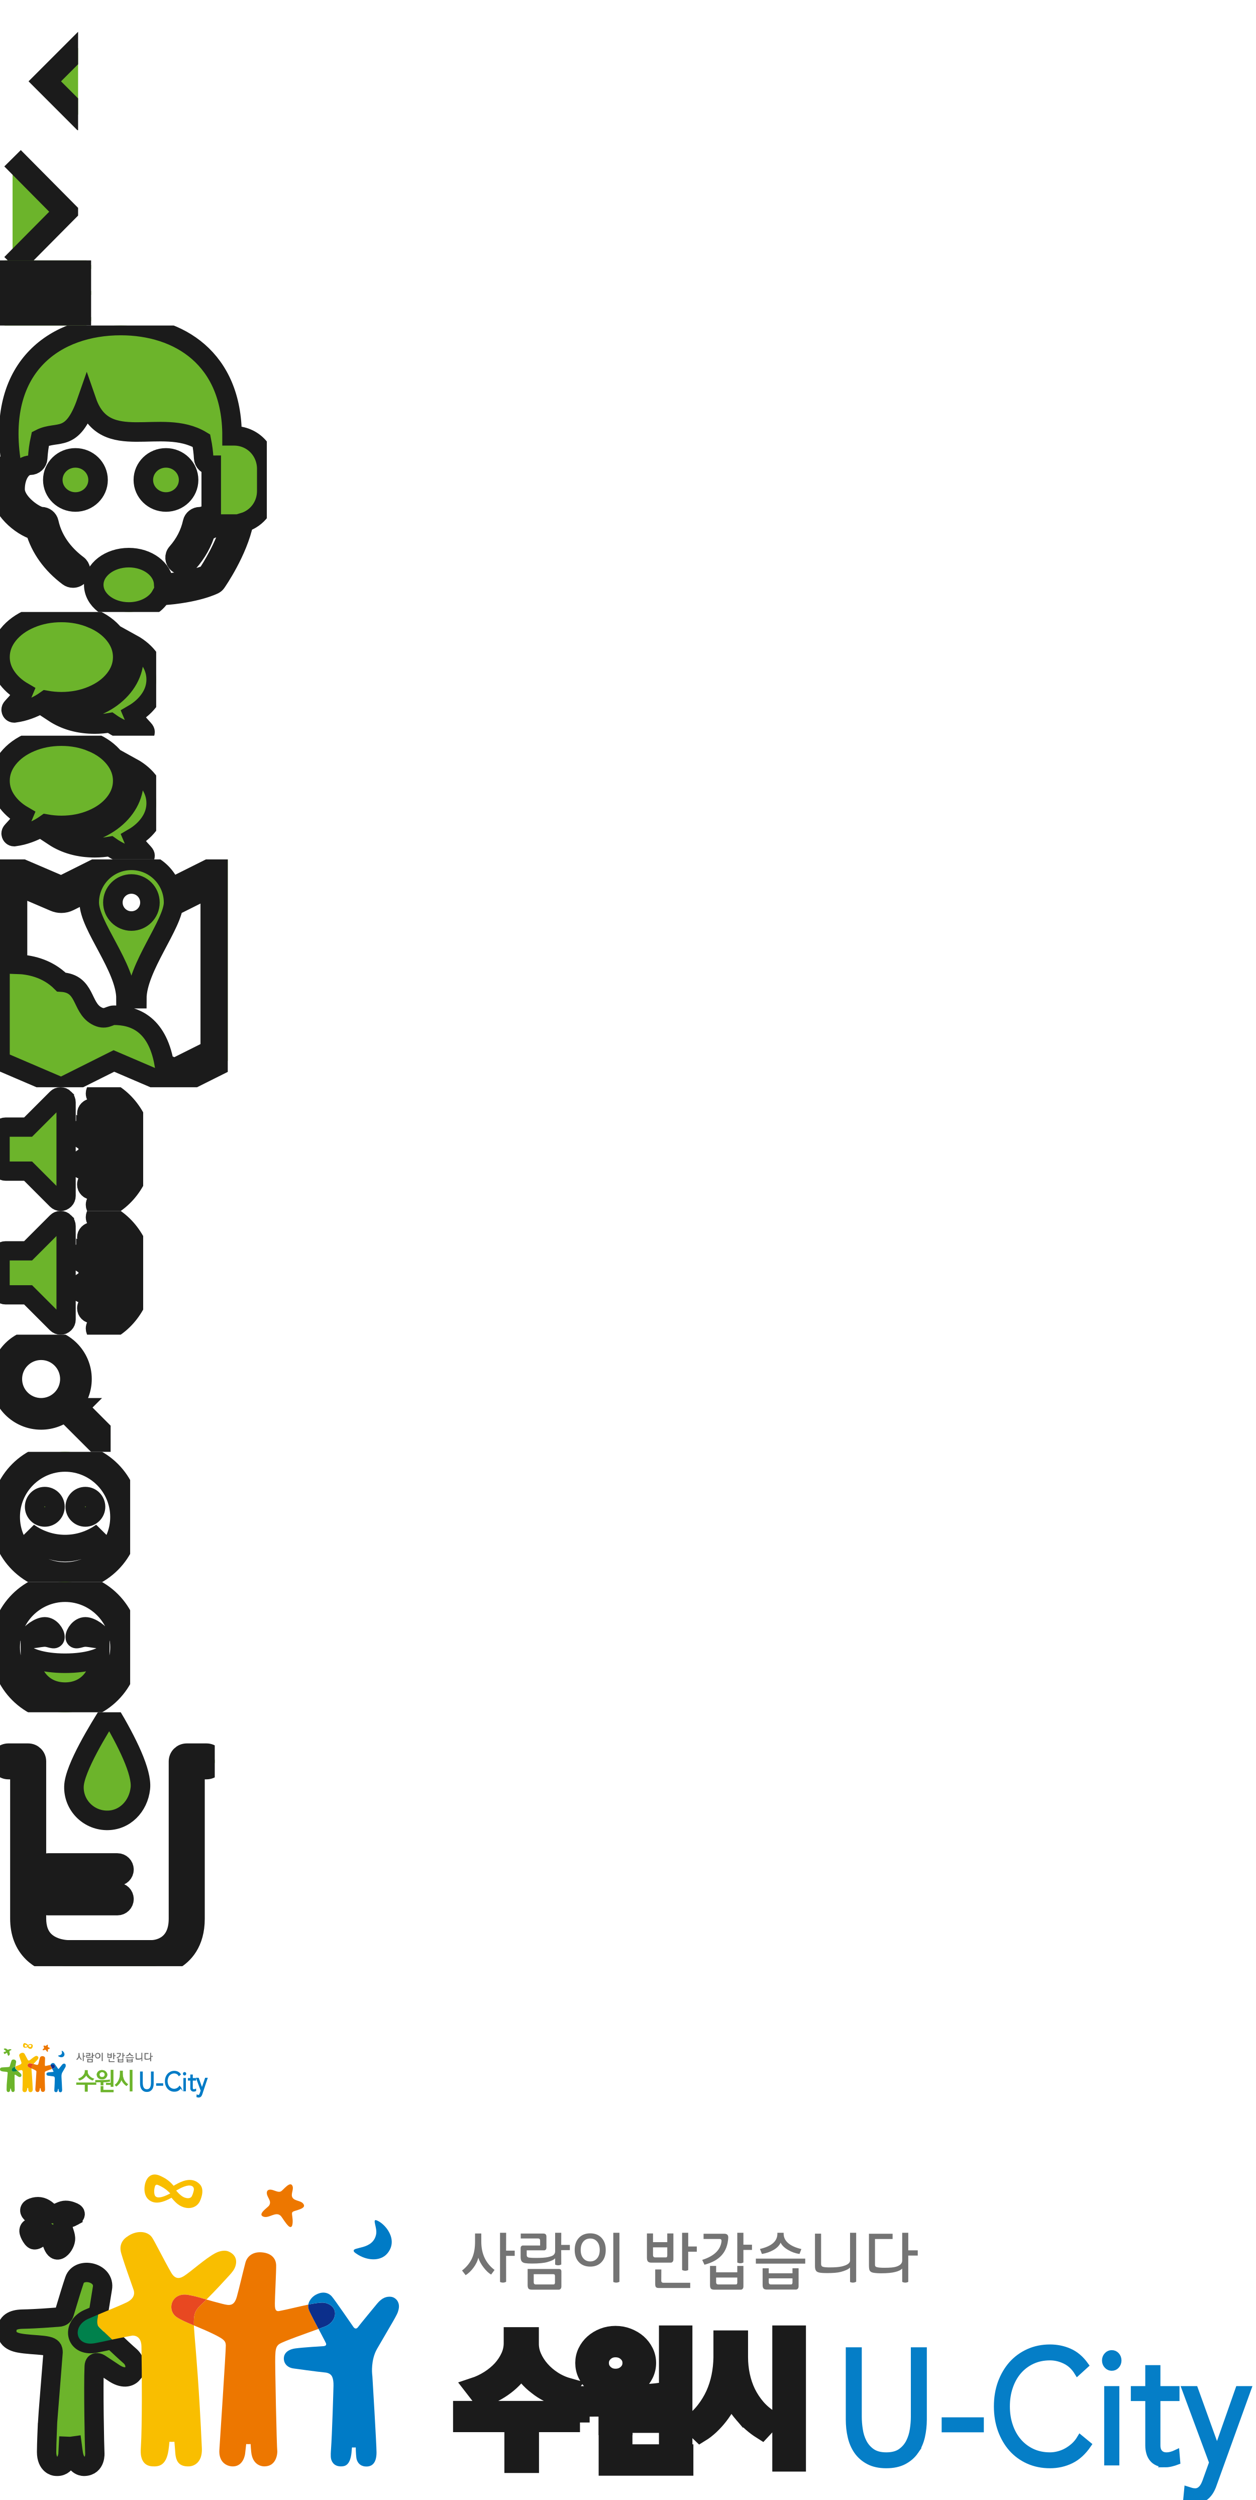 <?xml version="1.0"?>
<!--Icons from directory ""-->
<svg xmlns="http://www.w3.org/2000/svg" width="193" height="384" viewBox="0 0 193 384"><svg xmlns:xlink="http://www.w3.org/1999/xlink" height="20" width="12" preserveAspectRatio="xMidYMid" viewBox="0 0 10 17" id="icon_chevron_left" y="0"><defs><style>.cls-1 {        stroke: #1b1b1b;        stroke-width: 3px;        fill: none;        fill-rule: evenodd;      }</style></defs><path d="m12.75 3.62l-7 7 7 7" class="cls-1"/></svg><svg xmlns:xlink="http://www.w3.org/1999/xlink" height="20" width="12" preserveAspectRatio="xMidYMid" viewBox="0 0 9.844 16.82" id="icon_chevron_right" y="20"><defs><style>.cls-1 {        stroke: #1b1b1b;        stroke-width: 3px;        fill: none;        fill-rule: evenodd;      }</style></defs><path d="m1.5 17.437l6.849-6.907-6.849-6.907" class="cls-1"/></svg><svg xmlns:xlink="http://www.w3.org/1999/xlink" height="10" width="14" preserveAspectRatio="xMidYMid" viewBox="0 0 14 10" id="icon_hamberg" y="40"><defs><style>.cls-1 {        fill: #444;        fill-rule: evenodd;      }</style></defs><path d="m13.297 10h-12.594c0-0.389-0.315-0.703-0.703-0.703v-0.594c0.388 0 0.703-0.315 0.703-0.703h12.594c0 0.388 0.315 0.703 0.703 0.703v0.594c-0.388 0-0.703 0.314-0.703 0.703zm0-4h-12.594c0-0.388-0.315-0.703-0.703-0.703v-0.594c0.388 0 0.703-0.315 0.703-0.703h12.594c0 0.388 0.315 0.703 0.703 0.703v0.594c-0.388 0-0.703 0.315-0.703 0.703zm0-4h-12.594c0-0.388-0.315-0.703-0.703-0.703v-0.594c0.388 0 0.703-0.315 0.703-0.703h12.594c0 0.388 0.315 0.703 0.703 0.703v0.594c-0.388 0-0.703 0.315-0.703 0.703z" class="cls-1"/></svg><svg xmlns:xlink="http://www.w3.org/1999/xlink" height="44" width="41" preserveAspectRatio="xMidYMid" viewBox="0 0 41 44" id="icon_info" y="50"><defs><style>.cls-1 {        fill: #8897aa;        fill-rule: evenodd;      }</style></defs><path d="m28.981 23.718c0 1.871-1.558 3.388-3.478 3.388-1.921 0-3.478-1.517-3.478-3.388 0-1.872 1.557-3.389 3.478-3.389 1.92 0 3.478 1.517 3.478 3.389zm-20.868 0c0-1.872 1.557-3.389 3.478-3.389 1.92 0 3.478 1.517 3.478 3.389 0 1.871-1.558 3.388-3.478 3.388-1.921 0-3.478-1.517-3.478-3.388zm29.332 6.53c-0.908 4.459-4.065 9.005-4.221 9.227-0.084 0.119-0.196 0.218-0.327 0.286-0.121 0.063-2.69 1.37-8.162 1.716-0.826 1.482-2.726 2.521-4.942 2.521-2.977 0-5.388-1.868-5.388-4.173 0-2.304 2.411-4.173 5.388-4.173 2.886 0 5.222 1.764 5.359 3.974 3.863-0.307 6.049-1.102 6.677-1.37 0.573-0.86 2.805-4.348 3.667-7.762h-1.716c-0.692 0.475-1.42 0.836-2.122 1.008-0.51 1.778-1.423 3.419-2.718 4.888-0.417 0.475-1.149 0.53-1.635 0.122-0.486-0.407-0.542-1.12-0.124-1.593 1.225-1.39 2.034-2.958 2.405-4.659 0.113-0.522 0.586-0.895 1.134-0.895 0.486 0 1.118-0.278 1.739-0.708v-6.633-0.565c-0.616 0-1.123-0.469-1.158-1.067-0.051-0.887-0.165-1.801-0.35-2.711-6.126-3.69-14.783 2.16-17.621-6.009-2.258 6.479-4.442 4.36-7.127 5.721-0.223 1.005-0.353 2.019-0.411 3-0.035 0.598-0.543 1.066-1.157 1.066-1.301 0-2.319 1.617-2.319 3.681 0 2.125 3.175 4.218 4.058 4.218 0.548 0 1.02 0.374 1.134 0.896 0.686 3.16 2.781 5.283 4.419 6.508 0.508 0.38 0.603 1.089 0.213 1.584-0.228 0.289-0.572 0.441-0.92 0.441-0.247 0-0.495-0.076-0.706-0.234-2.563-1.918-4.31-4.357-5.089-7.093-2.223-0.657-5.428-3.308-5.428-6.32 0-1.892 0.63-3.514 1.641-4.586-2.044-14.478 7.045-20.554 16.909-20.554 8.997 0 17.117 5.089 17.111 16.941h0.279c2.88 0 5.054 2.275 5.054 5.083v3.388c0 2.285-1.454 4.197-3.546 4.836z" class="cls-1"/></svg><svg xmlns:xlink="http://www.w3.org/1999/xlink" height="19" width="24" preserveAspectRatio="xMidYMid" viewBox="0 0 24 18.875" id="icon_info_notice" y="94"><defs><style>.cls-1 {        fill: #8897aa;        fill-rule: evenodd;      }</style></defs><path d="m14.163 0.926c-1.451-0.612-3.029-0.918-4.735-0.918-1.705 0-3.283 0.306-4.734 0.918-1.451 0.611-2.596 1.444-3.435 2.497-0.84 1.054-1.259 2.201-1.259 3.442 0 1.063 0.317 2.063 0.951 3 0.634 0.938 1.504 1.728 2.611 2.371-0.089 0.214-0.18 0.411-0.274 0.589-0.094 0.179-0.206 0.351-0.335 0.516-0.13 0.165-0.23 0.294-0.301 0.388-0.072 0.094-0.188 0.226-0.349 0.395-0.16 0.17-0.263 0.281-0.308 0.335-0.009 0.009-0.026 0.029-0.053 0.06-0.027 0.032-0.047 0.054-0.06 0.067-0.014 0.014-0.032 0.036-0.054 0.067-0.022 0.032-0.038 0.056-0.047 0.074s-0.02 0.04-0.033 0.067c-0.014 0.027-0.023 0.053-0.027 0.08-0.005 0.027-0.007 0.056-0.007 0.087 0 0.032 0.005 0.061 0.014 0.087 0.017 0.116 0.069 0.21 0.154 0.282 0.084 0.071 0.176 0.107 0.274 0.107h0.04c0.447-0.063 0.831-0.134 1.152-0.215 1.375-0.357 2.616-0.928 3.723-1.714 0.804 0.143 1.589 0.214 2.357 0.214 1.706 0 3.284-0.305 4.735-0.917 1.451-0.611 2.596-1.444 3.435-2.498 0.839-1.053 1.259-2.201 1.259-3.442s-0.42-2.388-1.259-3.442c-0.839-1.053-1.984-1.886-3.435-2.497zm8.832 6.287c-0.669-0.955-1.58-1.749-2.732-2.383 0.206 0.669 0.308 1.348 0.308 2.035 0 1.197-0.299 2.331-0.897 3.402s-1.455 2.018-2.571 2.839c-1.036 0.75-2.215 1.326-3.536 1.728-1.322 0.402-2.701 0.603-4.139 0.603-0.267 0-0.66-0.018-1.178-0.054 1.794 1.179 3.902 1.768 6.321 1.768 0.768 0 1.554-0.071 2.357-0.214 1.107 0.785 2.349 1.357 3.724 1.714 0.321 0.08 0.705 0.152 1.151 0.214 0.108 0.009 0.206-0.022 0.295-0.094 0.089-0.071 0.147-0.169 0.174-0.294 0.009-0.027 0.014-0.056 0.014-0.087 0-0.032-0.003-0.06-0.007-0.087-0.005-0.027-0.014-0.054-0.027-0.081-0.013-0.026-0.025-0.049-0.033-0.067-0.009-0.018-0.025-0.042-0.047-0.073-0.023-0.032-0.04-0.054-0.054-0.067-0.013-0.014-0.033-0.036-0.06-0.067-0.027-0.032-0.045-0.052-0.054-0.06-0.044-0.054-0.147-0.166-0.308-0.335-0.16-0.17-0.277-0.302-0.348-0.395-0.071-0.094-0.172-0.223-0.301-0.389-0.13-0.165-0.241-0.337-0.335-0.515-0.094-0.179-0.185-0.375-0.275-0.59 1.107-0.642 1.978-1.43 2.612-2.364 0.634-0.932 0.951-1.935 0.951-3.006 0-1.098-0.335-2.125-1.005-3.081z" class="cls-1"/></svg><svg xmlns:xlink="http://www.w3.org/1999/xlink" height="19" width="24" preserveAspectRatio="xMidYMid" viewBox="0 0 24 18.875" id="icon_info_notice_on" y="113"><defs><style>.cls-1 {        fill: #008488;        fill-rule: evenodd;      }</style></defs><path d="m14.163 0.926c-1.451-0.612-3.029-0.918-4.735-0.918-1.705 0-3.283 0.306-4.734 0.918-1.451 0.611-2.596 1.444-3.435 2.497-0.84 1.054-1.259 2.201-1.259 3.442 0 1.063 0.317 2.063 0.951 3 0.634 0.938 1.504 1.728 2.611 2.371-0.089 0.214-0.18 0.411-0.274 0.589-0.094 0.179-0.206 0.351-0.335 0.516-0.13 0.165-0.23 0.294-0.301 0.388-0.072 0.094-0.188 0.226-0.349 0.395-0.16 0.17-0.263 0.281-0.308 0.335-0.009 0.009-0.026 0.029-0.053 0.06-0.027 0.032-0.047 0.054-0.06 0.067-0.014 0.014-0.032 0.036-0.054 0.067-0.022 0.032-0.038 0.056-0.047 0.074s-0.02 0.04-0.033 0.067c-0.014 0.027-0.023 0.053-0.027 0.08-0.005 0.027-0.007 0.056-0.007 0.087 0 0.032 0.005 0.061 0.014 0.087 0.017 0.116 0.069 0.21 0.154 0.282 0.084 0.071 0.176 0.107 0.274 0.107h0.04c0.447-0.063 0.831-0.134 1.152-0.215 1.375-0.357 2.616-0.928 3.723-1.714 0.804 0.143 1.589 0.214 2.357 0.214 1.706 0 3.284-0.305 4.735-0.917 1.451-0.611 2.596-1.444 3.435-2.498 0.839-1.053 1.259-2.201 1.259-3.442s-0.42-2.388-1.259-3.442c-0.839-1.053-1.984-1.886-3.435-2.497zm8.832 6.287c-0.669-0.955-1.58-1.749-2.732-2.383 0.206 0.669 0.308 1.348 0.308 2.035 0 1.197-0.299 2.331-0.897 3.402s-1.455 2.018-2.571 2.839c-1.036 0.75-2.215 1.326-3.536 1.728-1.322 0.402-2.701 0.603-4.139 0.603-0.267 0-0.66-0.018-1.178-0.054 1.794 1.179 3.902 1.768 6.321 1.768 0.768 0 1.554-0.071 2.357-0.214 1.107 0.785 2.349 1.357 3.724 1.714 0.321 0.08 0.705 0.152 1.151 0.214 0.108 0.009 0.206-0.022 0.295-0.094 0.089-0.071 0.147-0.169 0.174-0.294 0.009-0.027 0.014-0.056 0.014-0.087 0-0.032-0.003-0.06-0.007-0.087-0.005-0.027-0.014-0.054-0.027-0.081-0.013-0.026-0.025-0.049-0.033-0.067-0.009-0.018-0.025-0.042-0.047-0.073-0.023-0.032-0.04-0.054-0.054-0.067-0.013-0.014-0.033-0.036-0.06-0.067-0.027-0.032-0.045-0.052-0.054-0.06-0.044-0.054-0.147-0.166-0.308-0.335-0.16-0.17-0.277-0.302-0.348-0.395-0.071-0.094-0.172-0.223-0.301-0.389-0.13-0.165-0.241-0.337-0.335-0.515-0.094-0.179-0.185-0.375-0.275-0.59 1.107-0.642 1.978-1.43 2.612-2.364 0.634-0.932 0.951-1.935 0.951-3.006 0-1.098-0.335-2.125-1.005-3.081z" class="cls-1"/></svg><svg xmlns:xlink="http://www.w3.org/1999/xlink" height="35" width="35" preserveAspectRatio="xMidYMid" viewBox="0 0 35 35" id="icon_map" y="132"><defs><style>.cls-1 {        fill: #fff;        fill-rule: evenodd;      }</style></defs><path d="m26.923 35l-1.382-0.592-8.041-3.446-8.077 4.038-9.423-4.038v-30.962l9.423 4.038 3.463-1.731c-0.635 1.07-1.043 2.285-1.155 3.588l-1.104 0.552c-0.378 0.189-0.791 0.284-1.204 0.284-0.36 0-0.722-0.073-1.061-0.219l-5.67-2.429v12.023c1.645 0.049 4.484 0.493 6.731 2.74 3.791 0.212 3.038 3.839 5.385 5.16 1.389 0.782 1.961-0.067 2.692-0.067 2.911 0 6.594 1.126 7.721 7.402l1.615 0.692 5.472-2.736v-24.94l-3.64 1.82c-0.05-0.954-0.254-1.868-0.595-2.714l6.927-3.463v30.962l-8.077 4.038zm-7.56-13.606c0-4.813-5.649-11.193-5.649-14.771 0-3.577 2.9-6.478 6.478-6.478 3.579 0 6.479 2.901 6.479 6.478 0 3.286-5.649 9.975-5.649 14.771h-1.659zm3.677-14.771c0-1.572-1.275-2.847-2.848-2.847-1.572 0-2.847 1.275-2.847 2.847s1.275 2.847 2.847 2.847c1.573 0 2.848-1.275 2.848-2.847z" class="cls-1"/></svg><svg xmlns:xlink="http://www.w3.org/1999/xlink" height="19" width="22" preserveAspectRatio="xMidYMid" viewBox="0 0 22.312 19.032" id="icon_new_notice" y="167"><defs><style>.cls-1 {        fill: #8897aa;        fill-rule: evenodd;      }</style></defs><path d="m10.045 1.629c-0.17-0.169-0.371-0.254-0.603-0.254s-0.433 0.085-0.603 0.254l-4.46 4.46h-3.509c-0.232 0-0.433 0.085-0.602 0.254-0.17 0.17-0.255 0.371-0.255 0.603v5.143c0 0.232 0.085 0.433 0.255 0.603 0.169 0.169 0.37 0.254 0.602 0.254h3.509l4.46 4.46c0.17 0.17 0.371 0.254 0.603 0.254s0.433-0.084 0.603-0.254c0.169-0.17 0.254-0.37 0.254-0.603v-14.571c0-0.232-0.085-0.433-0.254-0.603zm3.321 4.741c-0.089-0.044-0.201-0.067-0.335-0.067-0.232 0-0.433 0.083-0.603 0.248-0.169 0.165-0.254 0.368-0.254 0.609 0 0.188 0.054 0.347 0.161 0.476s0.236 0.241 0.388 0.335c0.152 0.093 0.304 0.196 0.455 0.308 0.152 0.111 0.282 0.27 0.389 0.475 0.107 0.206 0.161 0.46 0.161 0.764 0 0.303-0.054 0.558-0.161 0.763s-0.237 0.364-0.389 0.475c-0.151 0.112-0.303 0.215-0.455 0.308-0.152 0.094-0.281 0.206-0.388 0.335-0.107 0.13-0.161 0.288-0.161 0.476 0 0.241 0.085 0.444 0.254 0.609 0.17 0.165 0.371 0.248 0.603 0.248 0.134 0 0.246-0.022 0.335-0.067 0.625-0.25 1.127-0.668 1.507-1.252 0.379-0.585 0.569-1.217 0.569-1.895 0-0.679-0.19-1.313-0.569-1.902-0.38-0.59-0.882-1.005-1.507-1.246zm1.353-3.16c-0.117-0.045-0.233-0.067-0.349-0.067-0.232 0-0.433 0.085-0.602 0.254-0.17 0.17-0.255 0.371-0.255 0.603 0 0.348 0.174 0.611 0.523 0.79 0.5 0.259 0.839 0.455 1.017 0.589 0.661 0.482 1.177 1.087 1.547 1.815 0.371 0.728 0.556 1.502 0.556 2.324 0 0.821-0.185 1.596-0.556 2.323-0.37 0.728-0.886 1.333-1.547 1.815-0.178 0.134-0.517 0.33-1.017 0.589-0.349 0.179-0.523 0.442-0.523 0.79 0 0.233 0.085 0.434 0.255 0.603 0.169 0.17 0.375 0.255 0.616 0.255 0.107 0 0.218-0.023 0.335-0.067 1.25-0.527 2.254-1.369 3.013-2.525s1.138-2.417 1.138-3.783-0.379-2.628-1.138-3.784-1.763-1.998-3.013-2.524zm1.352-3.148c-0.116-0.044-0.232-0.067-0.348-0.067-0.232 0-0.433 0.085-0.603 0.255-0.169 0.169-0.254 0.37-0.254 0.602 0 0.322 0.174 0.585 0.522 0.791 0.063 0.035 0.163 0.082 0.302 0.14 0.138 0.058 0.238 0.105 0.301 0.141 0.411 0.223 0.777 0.451 1.098 0.683 1.098 0.812 1.956 1.826 2.572 3.04s0.924 2.505 0.924 3.871-0.308 2.656-0.924 3.87-1.474 2.228-2.572 3.04c-0.321 0.233-0.687 0.46-1.098 0.683-0.063 0.036-0.163 0.083-0.301 0.141-0.139 0.058-0.239 0.105-0.302 0.141-0.348 0.205-0.522 0.468-0.522 0.79 0 0.232 0.085 0.433 0.254 0.602 0.17 0.17 0.371 0.255 0.603 0.255 0.116 0 0.232-0.022 0.348-0.067 1.884-0.813 3.393-2.078 4.527-3.797s1.701-3.605 1.701-5.658c0-2.054-0.567-3.94-1.701-5.659s-2.643-2.984-4.527-3.797z" class="cls-1"/></svg><svg xmlns:xlink="http://www.w3.org/1999/xlink" height="19" width="22" preserveAspectRatio="xMidYMid" viewBox="0 0 22.312 19.032" id="icon_new_notice_on" y="186"><defs><style>.cls-1 {        fill: #008488;        fill-rule: evenodd;      }</style></defs><path d="m10.045 1.629c-0.17-0.169-0.371-0.254-0.603-0.254s-0.433 0.085-0.603 0.254l-4.46 4.46h-3.509c-0.232 0-0.433 0.085-0.602 0.254-0.17 0.17-0.255 0.371-0.255 0.603v5.143c0 0.232 0.085 0.433 0.255 0.603 0.169 0.169 0.37 0.254 0.602 0.254h3.509l4.46 4.46c0.17 0.17 0.371 0.254 0.603 0.254s0.433-0.084 0.603-0.254c0.169-0.17 0.254-0.37 0.254-0.603v-14.571c0-0.232-0.085-0.433-0.254-0.603zm3.321 4.741c-0.089-0.044-0.201-0.067-0.335-0.067-0.232 0-0.433 0.083-0.603 0.248-0.169 0.165-0.254 0.368-0.254 0.609 0 0.188 0.054 0.347 0.161 0.476s0.236 0.241 0.388 0.335c0.152 0.093 0.304 0.196 0.455 0.308 0.152 0.111 0.282 0.27 0.389 0.475 0.107 0.206 0.161 0.46 0.161 0.764 0 0.303-0.054 0.558-0.161 0.763s-0.237 0.364-0.389 0.475c-0.151 0.112-0.303 0.215-0.455 0.308-0.152 0.094-0.281 0.206-0.388 0.335-0.107 0.13-0.161 0.288-0.161 0.476 0 0.241 0.085 0.444 0.254 0.609 0.17 0.165 0.371 0.248 0.603 0.248 0.134 0 0.246-0.022 0.335-0.067 0.625-0.25 1.127-0.668 1.507-1.252 0.379-0.585 0.569-1.217 0.569-1.895 0-0.679-0.19-1.313-0.569-1.902-0.38-0.59-0.882-1.005-1.507-1.246zm1.353-3.16c-0.117-0.045-0.233-0.067-0.349-0.067-0.232 0-0.433 0.085-0.602 0.254-0.17 0.17-0.255 0.371-0.255 0.603 0 0.348 0.174 0.611 0.523 0.79 0.5 0.259 0.839 0.455 1.017 0.589 0.661 0.482 1.177 1.087 1.547 1.815 0.371 0.728 0.556 1.502 0.556 2.324 0 0.821-0.185 1.596-0.556 2.323-0.37 0.728-0.886 1.333-1.547 1.815-0.178 0.134-0.517 0.33-1.017 0.589-0.349 0.179-0.523 0.442-0.523 0.79 0 0.233 0.085 0.434 0.255 0.603 0.169 0.17 0.375 0.255 0.616 0.255 0.107 0 0.218-0.023 0.335-0.067 1.25-0.527 2.254-1.369 3.013-2.525s1.138-2.417 1.138-3.783-0.379-2.628-1.138-3.784-1.763-1.998-3.013-2.524zm1.352-3.148c-0.116-0.044-0.232-0.067-0.348-0.067-0.232 0-0.433 0.085-0.603 0.255-0.169 0.169-0.254 0.37-0.254 0.602 0 0.322 0.174 0.585 0.522 0.791 0.063 0.035 0.163 0.082 0.302 0.14 0.138 0.058 0.238 0.105 0.301 0.141 0.411 0.223 0.777 0.451 1.098 0.683 1.098 0.812 1.956 1.826 2.572 3.04s0.924 2.505 0.924 3.871-0.308 2.656-0.924 3.87-1.474 2.228-2.572 3.04c-0.321 0.233-0.687 0.46-1.098 0.683-0.063 0.036-0.163 0.083-0.301 0.141-0.139 0.058-0.239 0.105-0.302 0.141-0.348 0.205-0.522 0.468-0.522 0.79 0 0.232 0.085 0.433 0.254 0.602 0.17 0.17 0.371 0.255 0.603 0.255 0.116 0 0.232-0.022 0.348-0.067 1.884-0.813 3.393-2.078 4.527-3.797s1.701-3.605 1.701-5.658c0-2.054-0.567-3.94-1.701-5.659s-2.643-2.984-4.527-3.797z" class="cls-1"/></svg><svg xmlns:xlink="http://www.w3.org/1999/xlink" height="18" width="17" preserveAspectRatio="xMidYMid" viewBox="0 0 17.47 17.5" id="icon_search" y="205"><defs><style>.cls-1 {        fill: #fff;        fill-rule: evenodd;      }</style></defs><path d="m12.494 11.002h-0.794l-0.276-0.274c0.975-1.137 1.567-2.61 1.567-4.225 0-3.59-2.91-6.501-6.499-6.501-3.59 0-6.5 2.911-6.5 6.501 0 3.589 2.91 6.499 6.5 6.499 1.614 0 3.088-0.592 4.225-1.566l0.276 0.275v0.792l4.998 4.991 1.491-1.492-4.988-5zm-6.002 0c-2.486 0-4.5-2.014-4.5-4.499 0-2.486 2.014-4.5 4.5-4.5 2.485 0 4.499 2.014 4.499 4.5 0 2.485-2.014 4.499-4.499 4.499z" class="cls-1"/></svg><svg xmlns:xlink="http://www.w3.org/1999/xlink" height="20" width="20" preserveAspectRatio="xMidYMid" viewBox="0 0 20 20" id="icon_w_emoticon_0" y="223"><defs><style>.cls-1 {        fill: #5bac12;        fill-rule: evenodd;      }</style></defs><path d="m10.002 20.01c-5.52 0-9.994-4.481-9.994-10.008 0-5.528 4.474-10.009 9.994-10.009 5.519 0 9.993 4.481 9.993 10.009 0 5.527-4.474 10.008-9.993 10.008zm0-18.455c-4.651 0-8.434 3.789-8.434 8.447 0 4.657 3.783 8.446 8.434 8.446 4.65 0 8.433-3.789 8.433-8.446 0-4.658-3.783-8.447-8.433-8.447zm0 13.802c-2.339 0-4.402-1.166-5.652-2.946 1.593 1.147 3.54 1.83 5.652 1.83 2.111 0 4.059-0.683 5.652-1.83-1.25 1.78-3.314 2.946-5.652 2.946zm3.12-5.355c-0.861 0-1.56-0.7-1.56-1.563s0.699-1.562 1.56-1.562c0.86 0 1.56 0.699 1.56 1.562s-0.7 1.563-1.56 1.563zm-6.24 0c-0.861 0-1.56-0.7-1.56-1.563s0.699-1.562 1.56-1.562c0.86 0 1.56 0.699 1.56 1.562s-0.7 1.563-1.56 1.563z" class="cls-1"/></svg><svg xmlns:xlink="http://www.w3.org/1999/xlink" height="20" width="20" preserveAspectRatio="xMidYMid" viewBox="0 0 20 20" id="icon_w_emoticon_1" y="243"><defs><style>.cls-1 {        fill: #2460ce;        fill-rule: evenodd;      }</style></defs><path d="m10.003 20.011c-5.52 0-9.994-4.481-9.994-10.008 0-5.528 4.474-10.009 9.994-10.009 5.519 0 9.993 4.481 9.993 10.009 0 5.527-4.474 10.008-9.993 10.008zm0-18.455c-4.65 0-8.434 3.789-8.434 8.447 0 4.657 3.784 8.446 8.434 8.446s8.434-3.789 8.434-8.446c0-4.658-3.784-8.447-8.434-8.447zm3.12 6.884c-0.861 0-1.56 0.55-1.56 0 0-0.549 0.699-1.562 1.56-1.562 0.86 0 2.34 1.074 2.34 1.562s-1.48 0-2.34 0zm-3.12 8.469c-3.541 0-5.337-2.824-5.337-5.344 0 0 1.717 0.905 5.337 0.905 3.619 0 5.336-0.905 5.336-0.905 0 2.52-1.796 5.344-5.336 5.344zm-3.12-8.469c-0.861 0-2.34 0.488-2.34 0s1.479-1.562 2.34-1.562 1.56 1.013 1.56 1.562c0 0.55-0.699 0-1.56 0z" class="cls-1"/></svg><svg xmlns:xlink="http://www.w3.org/1999/xlink" height="39" width="33" preserveAspectRatio="xMidYMid" viewBox="0 0 32.969 38.969" id="icon_water" y="263"><defs><style>.cls-1 {        fill: #fff;        fill-rule: evenodd;      }</style></defs><path d="m31.713 8.794h-1.775v22.889c0 3.723-1.796 5.522-3.302 6.376-1.576 0.892-3.117 0.919-3.292 0.919h-0.001-12.934-0.02c-0.292 0-3.259-0.053-5.346-2.098-1.32-1.294-1.989-3.056-1.989-5.239v-22.847h-1.775c-0.701 0-1.269-0.563-1.269-1.258 0-0.694 0.568-1.257 1.269-1.257h3.043c0.701 0 1.268 0.563 1.268 1.257v24.105c0 1.478 0.411 2.635 1.222 3.436 1.386 1.372 3.557 1.386 3.588 1.386h12.944c0.408-0.006 4.058-0.188 4.058-4.78v-24.147c0-0.694 0.567-1.257 1.268-1.257h3.043c0.701 0 1.269 0.563 1.269 1.257 0 0.695-0.568 1.258-1.269 1.258zm-15.393 7.796c-2.823-0.073-5.045-2.399-4.97-5.196 0.072-2.792 3.951-9.024 5.453-11.404 2.747 4.608 5.014 9.206 4.747 11.677-0.299 2.774-2.419 4.997-5.23 4.923zm-8.954 11.069h10.652c0.56 0 1.014 0.45 1.014 1.006s-0.454 1.006-1.014 1.006h-10.652c-0.561 0-1.015-0.45-1.015-1.006s0.454-1.006 1.015-1.006zm11.666-3.522c0 0.557-0.454 1.007-1.014 1.007h-10.652c-0.561 0-1.015-0.45-1.015-1.007 0-0.556 0.454-1.006 1.015-1.006h10.652c0.56 0 1.014 0.45 1.014 1.006z" class="cls-1"/></svg><svg xmlns:xlink="http://www.w3.org/1999/xlink" id="logo" style="enable-background:new 0 0 192.7 50.5" xml:space="preserve" viewBox="0 0 192.7 50.5" version="1.1" y="302" x="0px" width="32" height="32"><style type="text/css">	.st0{fill:#717171;}	.st1{fill:#ED7700;}	.st2{fill:#007BC6;}	.st3{fill:#6CB42B;}	.st4{fill:#F9BE00;}	.st5{fill:#00814C;}	.st6{fill:#0C2F8B;}	.st7{fill:#E84821;}	.st8{fill:#007BC6;stroke:#007BC6;stroke-miterlimit:10;}	.st9{fill:#6CB42B;stroke:#6CB42B;stroke-width:0.3;stroke-miterlimit:10;}</style><path class="st0" d="m73.6 10.4v-1.2h-1v1.3c0 1-0.1 1.8-0.4 2.5s-0.8 1.4-1.6 2l0.6 0.7c0.4-0.3 0.8-0.7 1.2-1.1 0.4-0.5 0.6-1 0.8-1.6 0.2 0.5 0.4 1 0.9 1.6 0.4 0.5 0.8 0.8 1.1 1.1l0.5-0.7c-1.4-1.2-2.1-2.7-2.1-4.6zm5.2 1.4h-1.3v-2.8h-0.9v7.6c0.1 0.1 0.3 0.1 0.4 0.1 0.2 0 0.3 0 0.5-0.1v-4h1.3v-0.8z"/><path class="st0" d="m94.1 9v7.6c0.1 0.1 0.3 0.1 0.5 0.1s0.4 0 0.5-0.1v-7.6h-1zm-3.6 0.1c-0.7 0-1.3 0.2-1.8 0.7-0.4 0.5-0.7 1.1-0.7 1.9s0.2 1.4 0.7 1.9c0.4 0.5 1 0.7 1.8 0.7 0.7 0 1.3-0.2 1.8-0.7 0.4-0.5 0.7-1.1 0.7-1.9s-0.2-1.4-0.7-1.9c-0.5-0.4-1.1-0.7-1.8-0.7zm1 3.9c-0.3 0.3-0.6 0.5-1.1 0.5-0.4 0-0.8-0.2-1.1-0.5s-0.4-0.8-0.4-1.3 0.1-1 0.4-1.3 0.6-0.5 1.1-0.5c0.4 0 0.8 0.2 1.1 0.5s0.4 0.8 0.4 1.3c0 0.6-0.1 1-0.4 1.3z"/><path class="st0" d="m130.8 16.7c0.1 0.1 0.3 0.1 0.4 0.1 0.2 0 0.4-0.1 0.5-0.1v-7.7h-0.9v4.3c0 0.4-0.4 0.7-1.3 0.9-0.4 0.1-1 0.1-1.8 0.1-0.5 0-0.8 0-1-0.1s-0.3-0.2-0.3-0.4v-4.6h-0.9v5.1c0 0.3 0.1 0.5 0.2 0.7s0.3 0.3 0.6 0.3 0.7 0.1 1.1 0.1c0.9 0 1.7-0.1 2.1-0.2 0.7-0.2 1.2-0.4 1.4-0.7v2.2z"/><path class="st0" d="m139.8 11.8v-2.8h-0.9v4.3c0 0.4-0.3 0.8-1 1-0.3 0.1-0.9 0.2-1.8 0.2-0.6 0-1 0-1.2-0.1-0.2 0-0.2-0.2-0.2-0.3v-4h2.7v-0.9h-3.7v4.9c0 0.4 0 0.7 0.1 0.8 0.1 0.2 0.3 0.3 0.6 0.4s0.7 0.1 1.2 0.1c0.9 0 1.7-0.1 2.2-0.2s0.9-0.3 1.1-0.5v2.1c0.1 0.1 0.3 0.1 0.5 0.1s0.3 0 0.5-0.1v-4.1h1.5v-0.8h-1.6z"/><path class="st0" d="m86 10.9v-1.9h-1v2.9c0 0.3-0.1 0.5-0.4 0.7-0.1 0.1-0.4 0.2-0.8 0.3s-1 0.1-1.9 0.1h-1c-0.3 0-0.4-0.2-0.4-0.4v-0.7h2.8s0.3 0 0.3-0.4v-1.8c0-0.4-0.1-0.5-0.5-0.5h-3.5v0.8h2.7c0.2 0 0.3 0.1 0.3 0.4v0.6h-2.6s-0.3 0-0.3 0.4v1.3c0 0.3 0.1 0.6 0.2 0.7s0.3 0.2 0.6 0.3c0.3 0 0.6 0.1 1 0.1 1.1 0 1.9-0.1 2.4-0.2 0.6-0.2 1-0.4 1.2-0.6v1c0.1 0.1 0.3 0.1 0.5 0.1s0.3 0 0.5-0.1v-2.2h1.3v-0.8h-1.4zm-0.4 3.8h-4.9v2.5c0 0.3 0 0.4 0.1 0.5s0.3 0.2 0.5 0.2h4.2s0.4 0 0.4-0.5v-2.3c0.1-0.3 0-0.4-0.3-0.4zm-0.6 2.1s0 0.3-0.2 0.3h-2.8c-0.2 0-0.3-0.1-0.3-0.3v-1.2h3c0.2 0 0.2 0.1 0.2 0.3v0.9z"/><path class="st0" d="m103.4 13.2v-4h-0.9v1.3h-2.2v-1.3h-0.9v3.8c0 0.3 0.1 0.5 0.2 0.6s0.3 0.2 0.5 0.2h3.1c-0.2-0.1 0.2-0.2 0.2-0.6zm-1-0.6s0 0.3-0.2 0.3h-1.7c-0.2 0-0.4-0.1-0.4-0.4v-1.2h2.2v1.3zm3.3-1.4v-2.1h-1v5.8c0.1 0.1 0.3 0.1 0.5 0.1s0.3 0 0.5-0.1v-2.8h1.3v-0.8h-1.3zm-4.2 5.3v-1.7h-0.9v2.2c0 0.2 0 0.4 0.1 0.5s0.2 0.1 0.4 0.1h4.9v-0.8h-4.2c-0.2 0-0.3-0.1-0.3-0.3z"/><path class="st0" d="m110.9 12.5c0.6-0.7 0.9-1.6 1-2.7 0-0.4-0.2-0.6-0.6-0.6h-3.2v0.8h2.5c0.2 0 0.3 0.1 0.3 0.4-0.2 1.3-1.2 2.3-3 2.9l0.4 0.8c1.1-0.4 2-0.9 2.6-1.6zm2.4 2.7h-3.3v-1h-1v3c0 0.3 0 0.4 0.1 0.5s0.3 0.2 0.5 0.2h4.2c0.1 0 0.3-0.1 0.3-0.5v-3.2h-1v1zm0 1.6s0 0.3-0.2 0.3h-2.7c-0.2 0-0.3-0.1-0.3-0.3v-0.8h3.3v0.8zm0.9-5.9v-1.8h-1v4.6c0.1 0.1 0.3 0.1 0.5 0.1s0.3 0 0.5-0.1v-1.9h1.3v-0.8h-1.3z"/><path class="st0" d="m118.9 11.7c0.5-0.3 0.9-0.7 1.1-1.1 0.2 0.4 0.6 0.8 1.2 1.1s1.1 0.5 1.7 0.6l0.3-0.8c-0.9-0.2-1.5-0.5-2-0.9s-0.7-0.9-0.7-1.5v-0.1h-1v0.1c0 1.2-0.9 2-2.7 2.4l0.3 0.8c0.7-0.1 1.3-0.3 1.8-0.6zm-2.7 1.4v0.8h7.7v-0.8h-7.7zm5.6 2.2h-3.7v-0.8h-0.9v2.6c0 0.3 0 0.4 0.1 0.5s0.3 0.2 0.5 0.2h4.6s0.4 0 0.4-0.5v-2.8h-0.9v0.8zm0 1.5s0 0.3-0.2 0.3h-3.1c-0.2 0-0.3-0.1-0.3-0.3v-0.6h3.7v0.6z"/><path class="st1" d="m44.5 5.7c0.8-0.3 2-0.5 1.4-1.2-0.4-0.5-1.5-0.3-1.7-1.1-0.1-0.5 0.3-1.2 0-1.7-0.4-0.7-1.4 0.7-1.7 0.9s-0.9-0.1-1.2-0.2c-0.5-0.2-1-0.2-1 0.5s0.8 1.2 0.3 2c-0.2 0.3-1.8 1.3-0.9 1.7s2-0.9 2.8-0.1c0.1 0.2 0.7 1.1 1.2 1.5 0.4 0.3 0.5 0.1 0.6-0.1 0.1-0.6 0-1.1 0-1.7-0.1-0.3 0-0.4 0.2-0.5z"/><path class="st2" d="m53.8 11.9c-0.3-0.8 3-0.1 3.5-2.6 0.2-1-0.6-2.4 0-2.2 1.3 0.4 3.5 3 1.7 5.1-1.1 1.3-3.3 1.2-4.9 0-0.1-0.1-0.2-0.1-0.2-0.2-0.1 0-0.1-0.1-0.1-0.1z"/><path class="st3" d="m10.3 6.5c-0.2 0.1-0.3 0.2-0.4 0.2-0.6 0.2-1.2 0.6-1.2 1.3s0.5 1.4 0.4 2.1c-0.1 0.6-0.5 1.3-1 1.6-0.9 0.4-1.2-1.8-1.4-2.3-0.3-0.4-0.5-0.4-0.9-0.2-0.2 0.1-1.2 1.2-1.6 0.9-0.3-0.2-0.5-0.7-0.7-0.9-0.1-0.2-0.2-0.6 0-0.8s0.7-0.2 1-0.3c0.9-0.2 1.2-0.6 0.7-1.1-0.4-0.3-0.9-0.6-1.3-0.9-0.5-0.4-0.5-0.8 0.1-1 0.8-0.2 1.4-0.1 2.1 0.3 0.3 0.2 0.5 0.6 0.9 0.7 0.7 0.2 1.2-0.3 1.8-0.4 0.5-0.2 1.1 0 1.6 0.2 0.4 0.2 0.2 0.4-0.1 0.6z"/><path class="st3" d="m13.5 26.2c-2.9 0.4-3.4-2.6-0.9-3.8 0.3-0.1 0.8-0.4 1.6-0.7 0-0.2 0.1-0.4 0.1-0.5 0.2-1.2 0.5-3.3 0.6-3.5 0.5-2.6-3.6-3.4-4.3-1.3-0.4 1.1-0.8 2.4-1.6 5.1-0.1 0.4-0.5 0.5-0.7 0.6-0.1 0-0.4 0-0.7 0.1-0.8 0-2.4 0.2-5.1 0.3-1.6 0-2.5 0.5-2.5 1.8 0 1.6 1.7 1.8 2.8 2 1.3 0.2 2.7 0.2 3.5 0.4 0.7 0.2 0.9 0.4 0.8 1 0 0.2-0.9 10.8-0.9 10.9 0 0.2-0.1 3.2-0.1 4.5 0 2.1 1.3 2.2 1.3 2.2 1.8 0.3 2-1.8 2-1.8s0-0.5 0.1-1.3h0.6c0 0.4 0.1 0.8 0.2 1.2 0.4 2.1 1.7 1.9 1.7 1.9 1.8-0.1 1.6-2.1 1.6-2.1 0-0.9-0.2-10.3-0.1-13.4 0-0.9 0.9-0.4 0.9-0.4l2 1.3c1.6 1.1 2.6 0.8 3.1 0.2 0.7-0.9 0.3-2.1-0.4-2.7-0.6-0.5-1.7-1.6-2.8-2.6-0.4 0.1-0.9 0.2-1.3 0.3-0.8 0.2-1.4 0.3-1.5 0.3z"/><path class="st4" d="m28.1 18.7c0.5 0.1 1.1 0.2 1.6 0.4l1.2 0.3c1.5-1.5 2.9-3 3.5-3.7 0.5-0.5 0.8-1 1-1.4 0.4-1.2-0.2-2-1.1-2.3-0.4-0.2-1.1-0.2-1.9 0.3-1.6 0.8-3.7 2.8-4.8 3.5-0.6 0.4-1.4 0.7-2-0.5-1.1-1.9-2.6-5-3-5.5-0.8-1.1-2.6-1-3.8-0.1 0 0-1.3 0.7-1 2.2 0.2 0.9 1.8 5.4 2 6s0.1 1.3-1 1.9c-0.5 0.3-2.3 1-3.8 1.6-0.2 0.1-0.5 0.2-0.7 0.3-0.1 0.4-0.1 0.8-0.1 0.9 0 0.7 0.1 0.9 0.4 1.1l1.9 1.9c1.6-0.3 3.1-0.6 3.1-0.6s1.4-0.2 1.4 1.7c0 4.3 0 12.5-0.2 15.5 0 0.2-0.1 0.9 0 1.4 0.1 0.7 0.5 1.7 1.8 1.8 0.8 0 2.1 0 2.5-2.4 0.1-0.5 0.1-0.9 0.2-1.4h0.8c0 0.4 0.1 0.9 0.1 1.2s0 0.8 0.1 1.1c0.2 0.7 0.6 1.6 2.1 1.5 0 0 2.1 0 1.9-2.9-0.4-9.1-0.9-14.7-1.1-17.3 0-0.6-0.1-1-0.1-1.3v-0.4c-1.1-0.5-2-0.8-2.7-1.3-1.6-1.1-0.9-4 1.7-3.5z"/><path class="st5" d="m14.4 23.8c-0.2-0.3-0.4-0.4-0.4-1.1 0-0.1 0.1-0.5 0.1-0.9-0.8 0.3-1.3 0.6-1.6 0.7-2.5 1.2-2 4.2 0.9 3.8 0.1 0 0.7-0.1 1.5-0.3 0.4-0.1 0.8-0.2 1.3-0.3-0.9-1-1.8-1.9-1.8-1.9z"/><path class="st1" d="m46.9 21.2c0-0.1-0.3-0.5-0.2-1-1.6 0.3-3.2 0.8-4.5 1-0.7 0.1-0.6-0.6-0.7-1.2 0-0.7 0.2-5.1 0.2-5.9 0-1-0.7-1.8-2.2-2-1.4-0.1-2.3 0.6-2.6 1.6-0.4 1.5-1 4-1.3 5.2-0.4 1.6-1.2 1.4-2.3 1.1-1-0.3-1.8-0.5-2.5-0.7-0.3 0.3-0.6 0.6-0.9 0.8-0.3 0.3-0.5 0.5-0.6 0.7-0.4 0.6-0.5 1.3-0.5 2.5 0.1 0.1 0.3 0.1 0.4 0.2 1 0.4 1.8 0.7 2.8 1.3 1.4 0.7 1.7 1 1.7 1.7 0 0.8-1 15.7-1 16.2-0.1 2.5 1.9 2.6 1.9 2.6 1.9 0.2 2.1-2 2.1-2s0.1-0.7 0.2-1.5h0.7c0 0.4 0.1 0.8 0.1 1.2 0.2 2.3 2 2.2 2 2.2 2.1 0 2-2.3 2-2.3-0.1-0.7-0.4-13.8-0.3-14.7 0-0.8 0-1.6 0.7-2s4-1.6 6-2.3c-0.3-1-0.9-2-1.2-2.7z"/><path class="st2" d="m60.6 19.7c-0.1-0.2-0.5-0.6-1.1-0.7-0.6 0-1.3 0.1-2.1 1.1-0.3 0.3-2.7 3.3-2.9 3.6-0.1 0.2-0.4 0.5-0.7 0.1-0.1-0.1-3-4.3-3.4-4.8-0.7-0.7-1.7-0.7-2.5-0.2-0.5 0.3-0.9 0.8-1.1 1.3v0.2h0.1c0.1 0 0.2 0 0.3-0.1 1-0.2 1.8-0.3 2.2-0.2 2.2 0.5 1.9 2.9-0.1 3.7-0.1 0-0.2 0.1-0.3 0.1-0.2 0.1-0.4 0.1-0.6 0.2h-0.1c0.1 0.2 0.3 0.5 0.4 0.7 0.5 0.9 0.8 1.5 0.8 1.5s0.2 0.4-0.4 0.5-3.2 0.2-4.4 0.4c-0.8 0.1-1.6 0.5-1.7 1.3s0.3 1.6 1.5 1.8c0.2 0 3.6 0.5 4.7 0.6 0.3 0 1 0.1 1.3 0.8 0.1 0.3 0.2 0.7 0.2 1.3 0 0.9-0.2 7.5-0.4 9.9 0 0.2-0.1 1.1 0 1.5 0.1 0.5 0.6 1.2 1.7 1.1 0.4 0 1.2-0.1 1.5-1.9 0.1-0.3 0.1-0.7 0.1-1h0.6c0 0.7 0.1 1.5 0.2 1.9s0.5 1 1.3 1.1c1.1 0.1 1.8-0.6 1.8-2.2 0-1.2-0.6-11.7-0.6-11.7v-0.5s-0.2-2.1 0.7-3.8c0.1-0.2 2.5-4.3 2.5-4.3s0.6-1 0.7-1.4c0-0.8 0.1-1.4-0.2-1.9z"/><path class="st6" d="m49 23.7c0.1 0 0.2-0.1 0.3-0.1 2-0.8 2.2-3.1 0.1-3.7-0.4-0.1-1.2 0-2.2 0.2-0.1 0-0.2 0-0.3 0.1h-0.1c-0.1 0.5 0.1 1 0.2 1 0.3 0.6 0.9 1.7 1.4 2.7h0.1c0.1-0.1 0.3-0.1 0.5-0.2z"/><path class="st7" d="m29.5 21c0.2-0.2 0.4-0.5 0.6-0.7 0.3-0.3 0.6-0.6 0.9-0.8l-1.2-0.3c-0.6-0.2-1.1-0.3-1.6-0.4-2.7-0.5-3.4 2.4-1.8 3.4 0.7 0.5 1.6 0.8 2.7 1.3-0.1-1.3 0-2 0.4-2.5z"/><path class="st4" d="m30 1.6c-0.3-0.3-0.6-0.5-0.9-0.6-1.1-0.4-2.3 0.3-3.2 0.8-0.4-0.5-0.9-1-1.7-1.3h-0.1l-0.6-0.3c-0.1-0.2-0.3-0.2-0.5-0.2-0.6 0-1 0.3-1.2 0.6-0.4 0.5-0.5 1.2-0.5 1.9 0 0.5 0.2 1 0.5 1.3 0.2 0.2 0.5 0.4 0.8 0.5 1 0.3 2.1-0.2 2.9-0.6 0.4 0.5 0.8 1 1.4 1.3 0.1 0.1 0.3 0.1 0.4 0.2 1.1 0.4 2.1 0 2.6-0.9 0-0.1 0.9-1.8 0.1-2.7zm-6.7 1.9c-0.1 0-0.2-0.1-0.2-0.2-0.1-0.1-0.1-0.3-0.2-0.6 0-0.3 0-0.7 0.1-1s0.3-0.3 0.5-0.2c0.1 0.1 0.2 0.1 0.4 0.2h0.1c0.6 0.3 1 0.6 1.4 1.1-0.8 0.5-1.6 0.9-2.1 0.7zm5.4-0.1c-0.2 0.5-0.9 0.3-1.1 0.2-0.1 0-0.2-0.1-0.3-0.1-0.4-0.2-0.8-0.6-1.1-1 0.8-0.5 1.8-1 2.4-0.7 0.4 0.1 0.5 0.4 0.4 0.7-0.1 0.2-0.2 0.6-0.3 0.9z"/>	<path class="st8" d="m141.7 37.5c0 0.9-0.1 1.8-0.3 2.7-0.2 0.8-0.5 1.6-1 2.3s-1.1 1.2-1.8 1.6-1.6 0.6-2.7 0.6-2-0.2-2.7-0.6c-0.7-0.4-1.3-0.9-1.8-1.6s-0.8-1.4-1-2.3c-0.2-0.8-0.3-1.7-0.3-2.7v-10.7h1.5v10.3c0 0.6 0.1 1.3 0.2 2s0.3 1.4 0.6 2 0.7 1.1 1.3 1.5 1.3 0.6 2.2 0.6 1.7-0.2 2.2-0.6c0.6-0.4 1-0.9 1.3-1.5s0.5-1.3 0.6-2 0.2-1.4 0.2-2v-10.3h1.5v10.7z"/>	<path class="st8" d="m145 37.7h5.5v1.3h-5.5v-1.3z"/>	<path class="st8" d="m167.2 41.4c-0.8 1.1-1.6 1.9-2.6 2.4s-2.1 0.7-3.3 0.7-2.3-0.2-3.3-0.7c-1-0.4-1.9-1.1-2.6-1.9s-1.3-1.8-1.7-2.9-0.6-2.3-0.6-3.7c0-1.3 0.2-2.5 0.6-3.6s1-2.1 1.7-2.9 1.6-1.4 2.6-1.9 2.1-0.7 3.3-0.7c1.1 0 2.1 0.2 3 0.6s1.8 1.1 2.5 2.1l-1.2 1.1c-0.5-0.8-1.1-1.4-1.9-1.8s-1.6-0.6-2.4-0.6c-1 0-2 0.2-2.8 0.6s-1.5 0.9-2.1 1.6-1 1.5-1.3 2.4c-0.3 0.9-0.5 1.9-0.5 3s0.2 2.1 0.5 3 0.8 1.7 1.3 2.4c0.6 0.7 1.3 1.2 2.1 1.6s1.8 0.6 2.8 0.6c0.4 0 0.8-0.1 1.3-0.2 0.4-0.1 0.9-0.3 1.3-0.5s0.8-0.5 1.2-0.8 0.7-0.7 1-1.2l1.1 1.3z"/>	<path class="st8" d="m169.8 28.4c0-0.3 0.1-0.6 0.3-0.8s0.4-0.3 0.7-0.3 0.5 0.1 0.7 0.3 0.3 0.5 0.3 0.8-0.1 0.6-0.3 0.8-0.4 0.3-0.7 0.3-0.5-0.1-0.7-0.3c-0.2-0.3-0.3-0.5-0.3-0.8zm0.4 4.4h1.3v11.3h-1.3v-11.3z"/>	<path class="st8" d="m180.9 34.2h-3v7.4c0 0.5 0.1 0.9 0.4 1.2s0.6 0.4 1.1 0.4c0.3 0 0.5 0 0.8-0.1s0.5-0.2 0.8-0.3v1.2c-0.3 0.1-0.5 0.2-0.9 0.3-0.3 0.1-0.6 0.1-0.9 0.1-0.5 0-0.9-0.1-1.2-0.2-0.3-0.2-0.6-0.4-0.8-0.6-0.2-0.3-0.4-0.6-0.5-0.9-0.1-0.4-0.1-0.7-0.1-1.1v-7.4h-2.2v-1.3h2.2v-3.3h1.3v3.3h3v1.3z"/>	<path class="st8" d="m186.6 47.6c-0.3 0.7-0.6 1.3-1.1 1.7-0.4 0.4-1 0.6-1.8 0.6-0.2 0-0.4 0-0.7-0.1s-0.4-0.1-0.7-0.2l0.1-1.4c0.2 0.1 0.4 0.1 0.6 0.2s0.4 0.1 0.6 0.1 0.5-0.1 0.6-0.2c0.2-0.1 0.3-0.3 0.5-0.4 0.1-0.2 0.3-0.4 0.3-0.6 0.1-0.2 0.2-0.4 0.3-0.7l0.9-2.6-4.2-11.4h1.5l3.4 9.5 3.3-9.5h1.4l-5 15z"/>	<path class="st9" d="m78.7 38.5h-8v-1.8h18.2v1.8h-7.9v6.3h-2.4v-6.3zm8.3-5.5l-1.2 1.5c-0.6-0.2-1.2-0.4-1.8-0.7s-1.2-0.7-1.7-1.1-1-0.9-1.5-1.4c-0.4-0.5-0.8-1-1-1.6-0.3 0.5-0.6 1.1-1.1 1.6s-0.9 0.9-1.5 1.4c-0.6 0.4-1.1 0.8-1.8 1.1-0.6 0.3-1.2 0.6-1.9 0.7l-1-1.5c0.8-0.3 1.6-0.7 2.4-1.1 0.7-0.5 1.4-1 1.9-1.6s1-1.3 1.3-1.9c0.3-0.7 0.5-1.4 0.5-2.2v-1h2.4v1c0 0.7 0.1 1.5 0.4 2.2s0.7 1.4 1.3 2c0.5 0.6 1.2 1.2 1.9 1.6s1.5 0.8 2.4 1z"/>	<path class="st9" d="m93.3 36.1h-0.6-4.4v-1.7h3.6 2.5c0.9 0 1.8-0.1 2.7-0.1s1.7-0.1 2.5-0.2 1.5-0.1 2-0.2v1.7c-0.6 0.1-1.5 0.2-2.6 0.3s-2.3 0.2-3.4 0.2v2.9h-2.3v-2.9zm5.9-6.9c0 0.6-0.1 1.2-0.4 1.7s-0.6 1-1 1.4-1 0.7-1.5 0.9c-0.6 0.2-1.2 0.3-1.9 0.3s-1.3-0.1-1.8-0.3c-0.6-0.2-1.1-0.5-1.6-0.9-0.4-0.4-0.8-0.8-1-1.4s-0.4-1.1-0.4-1.7c0-0.6 0.1-1.1 0.4-1.6s0.6-1 1-1.3c0.4-0.4 0.9-0.7 1.5-0.9s1.2-0.3 1.8-0.3c0.7 0 1.3 0.1 1.9 0.3s1.1 0.5 1.5 0.9 0.8 0.8 1 1.3c0.4 0.5 0.5 1.1 0.5 1.6zm-2.2 0c0-0.7-0.2-1.2-0.7-1.7s-1.1-0.7-1.8-0.7c-0.7 0-1.3 0.2-1.8 0.7s-0.7 1-0.7 1.7 0.2 1.2 0.7 1.7 1.1 0.7 1.8 0.7 1.3-0.2 1.8-0.7c0.4-0.4 0.7-1 0.7-1.7zm-3.7 10.8h2.2v3.4h9.5v1.9h-11.7v-5.3zm9.3-1.4h-4.4v-1.7h4.4v-12h2.2v15.5h-2.2v-1.8z"/>	<path class="st9" d="m118.4 38.1l-1.3 1.5c-1-0.6-2-1.5-2.8-2.5-0.9-1-1.5-2.1-1.9-3.2-0.2 0.6-0.5 1.2-0.8 1.8s-0.7 1.2-1.1 1.7-0.9 1-1.4 1.5-1 0.8-1.5 1.1l-1.3-1.3c0.8-0.6 1.5-1.2 2.1-2s1.1-1.6 1.5-2.5c0.4-0.9 0.7-1.8 0.9-2.8s0.3-2 0.3-3v-2.7h2.4v2.6c0 1 0.1 1.9 0.3 2.9 0.2 0.9 0.5 1.8 0.9 2.7s0.9 1.6 1.6 2.4 1.3 1.3 2.1 1.8zm1.8 6.5v-19.7h2.2v19.7h-2.2z"/></svg><svg xmlns:xlink="http://www.w3.org/1999/xlink" height="50" width="193" preserveAspectRatio="xMidYMid" viewBox="0 0 192.719 50.469" id="logo_v_ps" y="334"><defs><style>.cls-1 {        fill: #6cb42b;      }      .cls-1, .cls-2, .cls-3, .cls-4, .cls-5, .cls-6, .cls-7, .cls-8, .cls-9 {        fill-rule: evenodd;      }      .cls-2 {        fill: #00814c;      }      .cls-3 {        fill: #f9be00;      }      .cls-4 {        fill: #e84821;      }      .cls-5 {        fill: #ed7700;      }      .cls-6 {        fill: #0c2f8b;      }      .cls-7 {        fill: #007bc6;      }      .cls-8 {        fill: #057ec7;        stroke: #057ec7;        stroke-width: 1px;      }      .cls-9 {        fill: #747474;      }</style></defs><path d="m19.519 30.851c-0.474 0.569-1.493 0.915-3.061-0.194l-2.033-1.341s-0.815-0.502-0.858 0.412c-0.146 3.147 0.043 12.571 0.093 13.431 0 0 0.194 2.031-1.636 2.086 0 0-1.337 0.13-1.691-1.924-0.062-0.357-0.115-0.831-0.163-1.19-0.186 0.027-0.388 0.036-0.605 0.026-0.035 0.718-0.066 1.254-0.066 1.254s-0.157 2.071-1.977 1.812c0 0-1.342-0.14-1.342-2.217 0-1.295 0.147-4.272 0.147-4.484-0.011-0.143 0.856-10.75 0.859-10.933 0.005-0.547-0.161-0.809-0.848-0.974-0.823-0.199-2.243-0.214-3.517-0.364-1.086-0.13-2.821-0.33-2.812-1.972 0.006-1.32 0.939-1.824 2.38-1.858 2.703-0.062 4.301-0.231 5.098-0.277 0.337-0.022 0.601-0.033 0.729-0.056 0.234-0.043 0.581-0.173 0.697-0.57 0.816-2.725 1.213-4.007 1.596-5.142 0.715-2.124 4.812-1.249 4.326 1.3-0.034 0.176-0.374 2.352-0.567 3.504-0.02 0.113-0.053 0.315-0.089 0.533-0.756 0.316-1.333 0.564-1.585 0.679-2.482 1.152-1.974 4.226 0.936 3.783 0.055-0.01 0.73-0.124 1.547-0.307 0.415-0.095 0.844-0.188 1.267-0.277 1.033 0.977 2.206 2.068 2.77 2.553 0.736 0.629 1.126 1.84 0.405 2.707zm-9.252-24.356c-0.153 0.085-0.325 0.15-0.439 0.187-0.563 0.166-1.112 0.649-1.128 1.28-0.014 0.716 0.493 1.412 0.41 2.132-0.065 0.551-0.504 1.328-1.026 1.554-0.908 0.393-1.193-1.829-1.434-2.312-0.195-0.39-0.405-0.364-0.852-0.159-0.185 0.085-1.231 1.208-1.637 0.897-0.252-0.19-0.497-0.657-0.606-0.921-0.096-0.235-0.183-0.557 0.028-0.757 0.227-0.216 0.731-0.215 1.007-0.281 0.818-0.194 1.139-0.59 0.592-1.098-0.405-0.374-0.842-0.622-1.268-0.949-0.461-0.355-0.475-0.731 0.122-0.939 0.768-0.27 1.4-0.179 2.067 0.302 0.28 0.2 0.521 0.523 0.865 0.614 0.669 0.172 1.157-0.269 1.757-0.438 0.536-0.153 1.131 0.025 1.622 0.247 0.475 0.215 0.234 0.467-0.08 0.641z" class="cls-1"/><path d="m14.406 23.741c-0.242-0.27-0.415-0.413-0.368-1.12 0.008-0.094 0.077-0.526 0.141-0.908-0.756 0.316-1.333 0.564-1.585 0.679-2.482 1.152-1.974 4.226 0.936 3.783 0.055-0.01 0.73-0.124 1.547-0.307 0.415-0.095 0.844-0.188 1.267-0.277-1.015-0.957-1.896-1.803-1.938-1.85z" class="cls-2"/><path d="m35.463 14.23c-0.159 0.49-0.478 0.907-0.977 1.448-0.641 0.694-2.045 2.25-3.51 3.703-0.41-0.118-0.796-0.232-1.2-0.345-0.557-0.158-1.082-0.273-1.615-0.369-2.68-0.471-3.378 2.39-1.794 3.445 0.678 0.452 1.561 0.82 2.664 1.284 0.005 0.124 0.009 0.246 0.015 0.382 0.017 0.308 0.051 0.751 0.099 1.327 0.217 2.604 0.707 8.12 1.115 17.253 0.156 2.842-1.916 2.887-1.916 2.887-1.571 0.089-1.969-0.756-2.125-1.505-0.076-0.358-0.091-0.824-0.118-1.141-0.024-0.279-0.057-0.739-0.094-1.168-0.275 0.026-0.531 0.022-0.77-0.001-0.046 0.456-0.088 0.914-0.158 1.371-0.372 2.444-1.611 2.478-2.455 2.444-1.33-0.05-1.702-1.025-1.811-1.767-0.064-0.444-0.017-1.141-0.001-1.355 0.194-2.974 0.161-11.147 0.085-15.465-0.032-1.859-1.429-1.685-1.429-1.685s-1.496 0.276-3.124 0.618c-1.015-0.957-1.896-1.803-1.938-1.85-0.242-0.27-0.415-0.413-0.368-1.12 0.008-0.094 0.077-0.526 0.141-0.908 0.22-0.091 0.454-0.192 0.702-0.294 1.539-0.637 3.303-1.372 3.803-1.635 1.076-0.565 1.191-1.301 0.992-1.903-0.195-0.588-1.843-5.136-1.999-6.009-0.272-1.549 1.023-2.248 1.023-2.248 1.249-0.94 3.031-0.975 3.816 0.097 0.358 0.494 1.906 3.603 2.987 5.482 0.682 1.181 1.442 0.884 2.039 0.5 1.094-0.704 3.271-2.705 4.841-3.527 0.813-0.425 1.566-0.422 1.95-0.272 0.941 0.37 1.509 1.149 1.13 2.326zm-8.095-9.18c-0.143-0.048-0.279-0.109-0.412-0.18-0.588-0.32-1.022-0.805-1.403-1.272-0.846 0.478-1.971 0.983-2.939 0.648-0.288-0.102-0.542-0.267-0.752-0.494-0.28-0.309-0.452-0.745-0.493-1.266-0.055-0.715 0.138-1.474 0.494-1.936 0.186-0.241 0.556-0.582 1.166-0.553 0.16 0.008 0.337 0.042 0.532 0.109 0.218 0.076 0.425 0.179 0.602 0.273l0.056 0.026c0.732 0.372 1.235 0.841 1.67 1.341 0.853-0.51 2.073-1.182 3.203-0.792 0.336 0.119 0.638 0.321 0.895 0.606 0.826 0.922-0.051 2.621-0.061 2.64-0.464 0.878-1.492 1.223-2.558 0.85zm-3.435-3.204l-0.077-0.041c-0.117-0.059-0.247-0.12-0.363-0.171-0.209-0.09-0.408-0.093-0.505 0.206-0.083 0.263-0.138 0.613-0.112 0.953 0.023 0.304 0.104 0.489 0.167 0.557 0.066 0.075 0.139 0.121 0.228 0.155 0.5 0.173 1.356-0.18 2.092-0.573-0.433-0.454-0.865-0.801-1.43-1.086zm4.716-0.091c-0.617-0.214-1.591 0.28-2.372 0.734 0.337 0.401 0.693 0.764 1.095 0.982 0.081 0.045 0.167 0.082 0.254 0.113 0.191 0.065 0.835 0.246 1.081-0.22 0.142-0.271 0.248-0.627 0.301-0.905 0.058-0.297-0.027-0.592-0.359-0.704z" class="cls-3"/><path d="m29.482 20.931c0.168-0.244 0.36-0.459 0.63-0.712 0.286-0.271 0.576-0.553 0.864-0.838-0.41-0.118-0.796-0.232-1.2-0.345-0.557-0.158-1.082-0.273-1.615-0.369-2.68-0.471-3.378 2.39-1.794 3.445 0.678 0.452 1.561 0.82 2.664 1.284-0.041-1.169 0.042-1.881 0.451-2.465z" class="cls-4"/><path d="m42.332 26.246c-0.693 0.412-0.642 1.218-0.688 1.994-0.054 0.902 0.225 14.025 0.322 14.71 0 0 0.032 2.308-2.03 2.295 0 0-1.793 0.085-2.018-2.245-0.041-0.405-0.069-0.809-0.093-1.216-0.212 0.021-0.441 0.026-0.683 0.001-0.099 0.81-0.168 1.488-0.168 1.488s-0.217 2.128-2.097 1.97c0 0-2.044-0.075-1.896-2.565 0.029-0.494 1.015-15.405 0.999-16.181-0.014-0.694-0.346-0.98-1.733-1.674-1.043-0.519-1.848-0.85-2.832-1.266-0.132-0.055-0.26-0.108-0.384-0.161-0.041-1.169 0.042-1.881 0.451-2.465 0.168-0.244 0.36-0.459 0.63-0.712 0.286-0.271 0.576-0.553 0.864-0.838 0.677 0.196 1.426 0.408 2.452 0.666 1.118 0.281 1.843 0.419 2.274-1.146 0.352-1.272 0.921-3.736 1.318-5.234 0.261-0.988 1.155-1.736 2.585-1.597 1.474 0.14 2.147 0.957 2.182 1.986 0.027 0.785-0.211 5.259-0.199 5.923 0.01 0.549-0.035 1.317 0.659 1.187 1.314-0.245 2.959-0.677 4.528-0.997-0.076 0.518 0.138 0.955 0.179 1.041 0.292 0.629 0.852 1.693 1.382 2.691 0.006 0.011 0.013 0.021 0.018 0.034-2.041 0.745-5.299 1.876-6.022 2.311zm1.914-20.092c0.063 0.562 0.181 1.133 0.035 1.709-0.048 0.192-0.224 0.458-0.586 0.12-0.425-0.393-1.016-1.377-1.158-1.531-0.791-0.859-1.873 0.453-2.776 0.062-0.879-0.379 0.711-1.398 0.909-1.677 0.513-0.725-0.317-1.264-0.331-1.955-0.01-0.608 0.525-0.608 0.993-0.453 0.335 0.106 0.873 0.382 1.218 0.173 0.352-0.212 1.346-1.572 1.734-0.9 0.286 0.497-0.177 1.169-0.041 1.688 0.193 0.735 1.272 0.6 1.698 1.081 0.628 0.705-0.588 0.954-1.384 1.214-0.248 0.085-0.339 0.224-0.311 0.469z" class="cls-5"/><path d="m49.044 23.679c0.105-0.038 0.205-0.076 0.294-0.11 1.95-0.757 2.246-3.138 0.055-3.664-0.431-0.104-1.245-0.006-2.212 0.181-0.095 0.017-0.193 0.038-0.287 0.059-0.042 0.007-0.08 0.017-0.119 0.024-0.076 0.518 0.138 0.955 0.179 1.041 0.292 0.629 0.852 1.693 1.382 2.691 0.006 0.011 0.013 0.021 0.018 0.034 0.031-0.013 0.062-0.023 0.093-0.034 0.213-0.078 0.418-0.152 0.597-0.222z" class="cls-6"/><path d="m60.65 21.355c-0.123 0.367-0.727 1.404-0.727 1.404s-2.382 4.08-2.519 4.328c-0.946 1.705-0.732 3.782-0.732 3.782l0.044 0.474s0.639 10.512 0.639 11.741c0 1.572-0.639 2.289-1.784 2.175-0.82-0.086-1.154-0.631-1.29-1.079-0.099-0.327-0.134-1.186-0.152-1.869-0.207 0.017-0.396 0.017-0.577-0.001-0.052 0.342-0.055 0.7-0.105 1.043-0.25 1.749-1.012 1.865-1.456 1.892-1.104 0.071-1.534-0.577-1.676-1.119-0.117-0.445-0.033-1.299-0.021-1.499 0.17-2.347 0.368-9.01 0.387-9.865 0.015-0.608-0.058-1.033-0.176-1.333-0.262-0.689-1.013-0.73-1.263-0.75-1.089-0.099-4.528-0.582-4.739-0.608-1.163-0.153-1.621-0.993-1.506-1.771 0.125-0.845 0.958-1.225 1.718-1.332 1.243-0.176 4.434-0.359 4.434-0.359 0.57-0.039 0.356-0.467 0.356-0.467s-0.269-0.569-0.778-1.512c-0.119-0.221-0.246-0.456-0.373-0.695 0.031-0.013 0.062-0.023 0.093-0.034 0.213-0.078 0.418-0.152 0.597-0.222 0.105-0.038 0.205-0.076 0.294-0.11 1.95-0.757 2.246-3.138 0.055-3.664-0.431-0.104-1.245-0.006-2.212 0.181-0.095 0.017-0.193 0.038-0.287 0.059-0.042 0.007-0.08 0.017-0.119 0.024 0.01-0.074 0.028-0.149 0.049-0.224 0.173-0.538 0.595-1.014 1.089-1.293 0.816-0.464 1.787-0.518 2.48 0.218 0.429 0.46 3.326 4.701 3.403 4.8 0.316 0.401 0.592 0.133 0.719-0.055 0.204-0.295 2.64-3.24 2.916-3.576 0.826-1.005 1.531-1.128 2.103-1.09 0.592 0.035 0.966 0.472 1.086 0.684 0.323 0.576 0.24 1.1 0.03 1.722zm-1.599-9.141c-1.086 1.322-3.28 1.165-4.876 0.021-0.095-0.072-0.177-0.125-0.233-0.18-0.081-0.077-0.108-0.142-0.114-0.161-0.261-0.77 2.987-0.14 3.467-2.641 0.192-0.995-0.638-2.399 0.048-2.16 1.279 0.446 3.482 2.963 1.708 5.121z" class="cls-7"/><path d="m120.24 44.556v-19.654h2.22v19.654h-2.22zm-5.97-7.497c-0.87-1.011-1.51-2.066-1.92-3.165-0.2 0.586-0.47 1.175-0.81 1.769-0.35 0.594-0.72 1.162-1.14 1.704s-0.88 1.041-1.36 1.495c-0.49 0.454-0.97 0.828-1.45 1.121l-1.35-1.297c0.81-0.572 1.52-1.246 2.12-2.022 0.61-0.777 1.12-1.613 1.53-2.507 0.4-0.893 0.7-1.828 0.9-2.803 0.2-0.974 0.3-1.96 0.32-2.957v-2.726h2.37v2.639c0 0.981 0.1 1.945 0.3 2.89 0.2 0.946 0.5 1.844 0.91 2.694 0.42 0.85 0.94 1.634 1.56 2.352 0.63 0.718 1.36 1.333 2.2 1.846l-1.35 1.451c-1.02-0.644-1.97-1.473-2.83-2.484zm-20.963 2.902h2.241v3.364h9.452v1.869h-11.693v-5.233zm9.353-1.407h-4.358v-1.715h4.358v-11.937h2.19v15.499h-2.19v-1.847zm-7.09-2.594v2.946h-2.284v-2.88h-0.597l-4.44 0.022v-1.737h3.628c0.769 0 1.608-0.014 2.519-0.044 0.91-0.029 1.814-0.073 2.71-0.132 0.883-0.044 1.719-0.099 2.509-0.165 0.785-0.066 1.465-0.135 2.015-0.209v1.716c-0.64 0.087-1.51 0.179-2.624 0.274-1.11 0.096-2.255 0.165-3.436 0.209zm2.241-3.715c-0.441 0.396-0.954 0.703-1.537 0.923s-1.203 0.33-1.857 0.33-1.27-0.11-1.846-0.33-1.078-0.527-1.505-0.923c-0.427-0.381-0.765-0.832-1.014-1.352s-0.373-1.081-0.373-1.682c0-0.586 0.124-1.136 0.373-1.649s0.587-0.96 1.014-1.341 0.929-0.685 1.505-0.913c0.576-0.227 1.192-0.34 1.846-0.34s1.274 0.113 1.857 0.34c0.583 0.228 1.096 0.532 1.537 0.913 0.427 0.381 0.768 0.828 1.024 1.341 0.257 0.513 0.384 1.063 0.384 1.649 0 0.601-0.127 1.162-0.384 1.682-0.256 0.52-0.597 0.971-1.024 1.352zm-1.558-4.716c-0.498-0.462-1.11-0.692-1.836-0.692-0.697 0-1.291 0.23-1.782 0.692s-0.736 1.022-0.736 1.682c0 0.674 0.245 1.242 0.736 1.704 0.491 0.461 1.085 0.692 1.782 0.692 0.726 0 1.338-0.231 1.836-0.692 0.498-0.462 0.747-1.03 0.747-1.704 0-0.66-0.249-1.22-0.747-1.682zm-12.23 6.254c-0.612-0.307-1.181-0.674-1.708-1.099-0.54-0.41-1.028-0.864-1.461-1.363-0.435-0.498-0.773-1.018-1.014-1.561-0.271 0.543-0.627 1.06-1.068 1.55-0.441 0.491-0.932 0.942-1.472 1.352-0.555 0.425-1.142 0.795-1.761 1.111-0.619 0.315-1.242 0.56-1.868 0.736l-1.174-1.517c0.84-0.278 1.629-0.652 2.37-1.121 0.739-0.469 1.387-1.004 1.942-1.605 0.541-0.601 0.971-1.249 1.291-1.946 0.32-0.695 0.48-1.418 0.48-2.165v-0.99h2.455v0.99c-0.014 0.747 0.135 1.477 0.448 2.187 0.313 0.711 0.74 1.374 1.281 1.99 0.54 0.615 1.174 1.158 1.899 1.627 0.726 0.469 1.501 0.821 2.327 1.055l-1.153 1.495c-0.597-0.176-1.202-0.418-1.814-0.726zm4.888 4.661h-7.855v6.332h-2.369v-6.332h-7.961v-1.846h18.185v1.846z" class="cls-1"/><path d="m187.16 48.097c-0.25 0.734-0.6 1.313-1.05 1.736-0.45 0.424-1.05 0.636-1.8 0.636-0.22 0-0.45-0.02-0.67-0.061s-0.44-0.094-0.65-0.159l0.13-1.369c0.2 0.065 0.4 0.126 0.6 0.183s0.41 0.086 0.62 0.086c0.23 0 0.45-0.058 0.64-0.172 0.18-0.113 0.34-0.26 0.48-0.44 0.13-0.179 0.25-0.378 0.34-0.599 0.1-0.22 0.19-0.444 0.26-0.672l0.94-2.617-4.21-11.346h1.5l3.43 9.512 3.34-9.512h1.44l-5.34 14.794zm-7.4-3.203c-0.48 0-0.89-0.078-1.23-0.232-0.35-0.155-0.63-0.363-0.83-0.624-0.21-0.261-0.37-0.566-0.46-0.917-0.1-0.35-0.15-0.729-0.15-1.137v-7.361h-2.24v-1.32h2.24v-3.253h1.35v3.253h2.96v1.32h-2.96v7.361c0 0.505 0.12 0.897 0.38 1.173 0.25 0.278 0.6 0.417 1.05 0.417 0.26 0 0.51-0.037 0.78-0.111 0.26-0.073 0.51-0.167 0.75-0.281l0.11 1.321c-0.25 0.097-0.55 0.187-0.88 0.269-0.33 0.081-0.62 0.122-0.87 0.122zm-8.37-14.966c-0.28 0-0.52-0.105-0.71-0.318-0.2-0.211-0.3-0.472-0.3-0.782s0.1-0.571 0.3-0.783c0.19-0.211 0.43-0.317 0.71-0.317 0.29 0 0.53 0.106 0.72 0.317 0.19 0.212 0.29 0.473 0.29 0.783s-0.1 0.571-0.29 0.782c-0.19 0.213-0.43 0.318-0.72 0.318zm-14.49 11.444c0.59 0.685 1.29 1.223 2.12 1.615 0.83 0.391 1.76 0.587 2.8 0.587 0.4 0 0.82-0.053 1.25-0.16 0.43-0.105 0.86-0.268 1.27-0.488 0.41-0.221 0.8-0.498 1.18-0.832 0.37-0.334 0.7-0.738 0.98-1.211l1.22 1.003c-0.77 1.125-1.65 1.932-2.65 2.421s-2.09 0.733-3.25 0.733c-1.22 0-2.33-0.224-3.34-0.672-1-0.448-1.87-1.076-2.59-1.883-0.71-0.807-1.27-1.768-1.68-2.885-0.4-1.117-0.6-2.335-0.6-3.656s0.2-2.535 0.6-3.644c0.41-1.108 0.97-2.066 1.68-2.873 0.72-0.807 1.59-1.439 2.59-1.895 1.01-0.457 2.12-0.685 3.34-0.685 1.07 0 2.08 0.208 3.01 0.624 0.94 0.415 1.76 1.112 2.46 2.09l-1.21 1.101c-0.5-0.815-1.13-1.41-1.9-1.785s-1.56-0.563-2.36-0.563c-1.04 0-1.97 0.196-2.8 0.587-0.83 0.392-1.53 0.929-2.12 1.614-0.58 0.685-1.03 1.492-1.34 2.421-0.32 0.929-0.47 1.932-0.47 3.008s0.15 2.078 0.47 3.008c0.31 0.929 0.76 1.736 1.34 2.42zm-11.39-3.227h5.54v1.32h-5.54v-1.32zm-4.57 4.744c-0.45 0.652-1.05 1.174-1.79 1.565s-1.65 0.586-2.73 0.586c-1.07 0-1.98-0.195-2.72-0.586s-1.34-0.913-1.8-1.565c-0.45-0.652-0.78-1.402-0.97-2.25-0.2-0.848-0.29-1.736-0.29-2.665v-10.687h1.48v10.271c0 0.62 0.05 1.28 0.16 1.981 0.1 0.7 0.3 1.353 0.61 1.956s0.74 1.1 1.3 1.492c0.56 0.391 1.31 0.587 2.23 0.587 0.93 0 1.68-0.196 2.24-0.587 0.56-0.392 0.99-0.889 1.3-1.492 0.3-0.603 0.51-1.256 0.61-1.956 0.11-0.701 0.16-1.361 0.16-1.981v-10.271h1.48v10.687c0 0.929-0.1 1.817-0.29 2.665-0.2 0.848-0.52 1.598-0.98 2.25zm31.13 1.711h-1.35v-11.297h1.35v11.297z" class="cls-8"/><path d="m139.83 12.562v4.082c-0.14 0.071-0.3 0.116-0.47 0.116s-0.33-0.047-0.47-0.12v-2.058c-0.22 0.23-0.58 0.403-1.07 0.522-0.53 0.141-1.27 0.21-2.21 0.21-0.47 0-0.86-0.029-1.19-0.085-0.29-0.05-0.48-0.168-0.58-0.352-0.07-0.145-0.11-0.411-0.11-0.797v-4.896h3.67v0.812h-2.73v3.999c0 0.19 0.08 0.308 0.23 0.349 0.25 0.079 0.66 0.114 1.21 0.114 0.87 0 1.47-0.052 1.81-0.159 0.65-0.198 0.97-0.518 0.97-0.961v-4.307h0.94v2.722h1.47v0.809h-1.47zm-8.6 4.198c-0.15 0-0.29-0.037-0.43-0.096v-2.243c-0.25 0.27-0.74 0.494-1.43 0.675-0.48 0.126-1.2 0.188-2.15 0.188-0.46 0-0.84-0.022-1.12-0.07-0.28-0.047-0.48-0.147-0.58-0.3-0.1-0.15-0.16-0.381-0.16-0.685v-5.061h0.95v4.696c0 0.244 0.1 0.392 0.3 0.448 0.21 0.059 0.55 0.088 1.03 0.088 0.82 0 1.44-0.051 1.85-0.144 0.87-0.202 1.31-0.511 1.31-0.921v-4.304h0.95v7.589c-0.15 0.087-0.33 0.14-0.52 0.14zm-15.04-3.723h7.66v0.78h-7.66v-0.78zm5.03-1.327c-0.6-0.342-0.99-0.724-1.19-1.148-0.19 0.436-0.55 0.814-1.09 1.129-0.51 0.295-1.11 0.509-1.81 0.628l-0.3-0.78c1.8-0.413 2.7-1.202 2.7-2.364v-0.144h0.97v0.153c0 0.573 0.25 1.069 0.74 1.482 0.48 0.394 1.15 0.69 2.01 0.888l-0.29 0.765c-0.61-0.09-1.19-0.288-1.74-0.609zm-6.96 1.926c-0.14 0.075-0.3 0.121-0.48 0.121-0.17 0-0.33-0.044-0.47-0.116v-4.61h0.95v1.849h1.33v0.811h-1.33v1.945zm-6.04 0.35l-0.35-0.75c1.84-0.582 2.83-1.535 2.99-2.862 0.03-0.252-0.06-0.378-0.28-0.378h-2.5v-0.812h3.23c0.42 0 0.62 0.208 0.6 0.628-0.07 1.115-0.4 2.012-1.01 2.688-0.6 0.679-1.49 1.173-2.68 1.486zm-2.52 0.825c-0.14 0.068-0.29 0.111-0.46 0.111-0.18 0-0.34-0.048-0.49-0.125v-5.766h0.95v2.126h1.33v0.81h-1.33v2.844zm-5.714-1.148c-0.255 0-0.435-0.059-0.539-0.179-0.102-0.12-0.153-0.311-0.153-0.57v-3.775h0.946v1.347h2.21v-1.347h0.95v4.032c0 0.455-0.36 0.492-0.36 0.492h-3.054zm2.464-2.369h-2.21v1.191c0 0.245 0.12 0.368 0.36 0.368h1.65c0.2 0 0.2-0.288 0.2-0.288v-1.271zm-7.921 5.466c-0.162 0-0.316-0.042-0.453-0.108v-7.621h0.954v7.598c-0.149 0.081-0.319 0.131-0.501 0.131zm-4.029-2.483c-0.735 0-1.322-0.232-1.757-0.694-0.434-0.461-0.652-1.088-0.652-1.886 0-0.79 0.219-1.417 0.657-1.881 0.438-0.466 1.022-0.697 1.752-0.697 0.734 0 1.318 0.231 1.753 0.697 0.435 0.464 0.653 1.091 0.653 1.881 0 0.798-0.218 1.425-0.653 1.886-0.435 0.462-1.019 0.694-1.753 0.694zm1.067-3.879c-0.269-0.318-0.627-0.476-1.067-0.476-0.444 0-0.798 0.158-1.069 0.476-0.272 0.321-0.407 0.753-0.407 1.299 0 0.545 0.135 0.977 0.407 1.298 0.271 0.32 0.625 0.48 1.069 0.48 0.44 0 0.798-0.16 1.067-0.48 0.271-0.321 0.407-0.753 0.407-1.298 0-0.546-0.136-0.978-0.407-1.299zm-5.556 3.55c-0.148 0.079-0.314 0.126-0.493 0.126-0.166 0-0.318-0.041-0.459-0.107v-0.982c-0.169 0.215-0.574 0.411-1.216 0.589-0.524 0.15-1.328 0.229-2.406 0.229-0.413 0-0.748-0.021-1.004-0.06-0.257-0.036-0.443-0.129-0.556-0.275-0.115-0.146-0.171-0.381-0.171-0.701v-1.346c0-0.385 0.303-0.415 0.303-0.415h2.72v-0.731c0-0.239-0.098-0.358-0.299-0.358h-2.707v-0.763h3.522c0.324 0 0.48 0.18 0.462 0.536v1.646c0 0.384-0.306 0.417-0.306 0.417h-2.752v0.73c0 0.237 0.128 0.37 0.384 0.399 0.234 0.033 0.567 0.048 1.004 0.048 0.879 0 1.504-0.039 1.875-0.118 0.372-0.079 0.63-0.164 0.778-0.251 0.248-0.155 0.369-0.379 0.369-0.678v-2.852h0.952l-0.01 1.881h1.339v0.811h-1.339l0.01 2.225zm-8.554 2.681c-0.15 0.082-0.317 0.131-0.499 0.131-0.163 0-0.313-0.042-0.449-0.106v-7.623h0.949l-0.006 2.769h1.336v0.811h-1.336l0.005 4.018zm-3.458-2.171c-0.411-0.524-0.698-1.043-0.859-1.56-0.119 0.525-0.372 1.045-0.755 1.558-0.359 0.482-0.761 0.865-1.207 1.149l-0.558-0.719c0.727-0.568 1.25-1.223 1.569-1.957 0.299-0.684 0.445-1.522 0.445-2.519v-1.271h0.97v1.277c0 1.878 0.684 3.336 2.057 4.379l-0.531 0.718c-0.367-0.21-0.744-0.56-1.131-1.055zm12.029 0.629v2.273c0 0.456-0.36 0.492-0.36 0.492h-4.24c-0.236 0-0.398-0.05-0.494-0.153-0.094-0.109-0.141-0.291-0.141-0.549v-2.507h4.858c0.264 0 0.391 0.15 0.377 0.444zm-0.996 0.65c0-0.19-0.08-0.285-0.247-0.285h-3.048v1.243c0 0.233 0.109 0.349 0.333 0.349h2.756c0.203 0 0.206-0.284 0.206-0.284v-1.023zm16.488 0.71c0 0.223 0.11 0.335 0.34 0.335h4.15v0.812h-4.88c-0.21 0-0.35-0.043-0.43-0.128-0.08-0.088-0.12-0.238-0.12-0.452v-2.296h0.95l-0.01 1.729zm8.51-1.285h3.28v-0.994h0.95v3.193c0 0.407-0.28 0.48-0.34 0.491h-4.21c-0.23 0-0.39-0.05-0.49-0.153-0.09-0.109-0.14-0.291-0.14-0.549v-2.982h0.95v0.994zm0 1.534c0 0.232 0.11 0.348 0.34 0.348h2.74c0.2 0 0.2-0.284 0.2-0.284v-0.789h-3.28v0.725zm8.16-1.382h3.68v-0.778h0.95v2.809c0 0.454-0.37 0.493-0.37 0.493h-4.56c-0.24 0-0.4-0.054-0.5-0.158-0.1-0.103-0.15-0.288-0.15-0.545v-2.599h0.95v0.778zm0 1.382c0 0.232 0.11 0.348 0.34 0.348h3.13c0.21 0 0.21-0.284 0.21-0.284v-0.665h-3.68v0.601z" class="cls-9"/></svg></svg>
